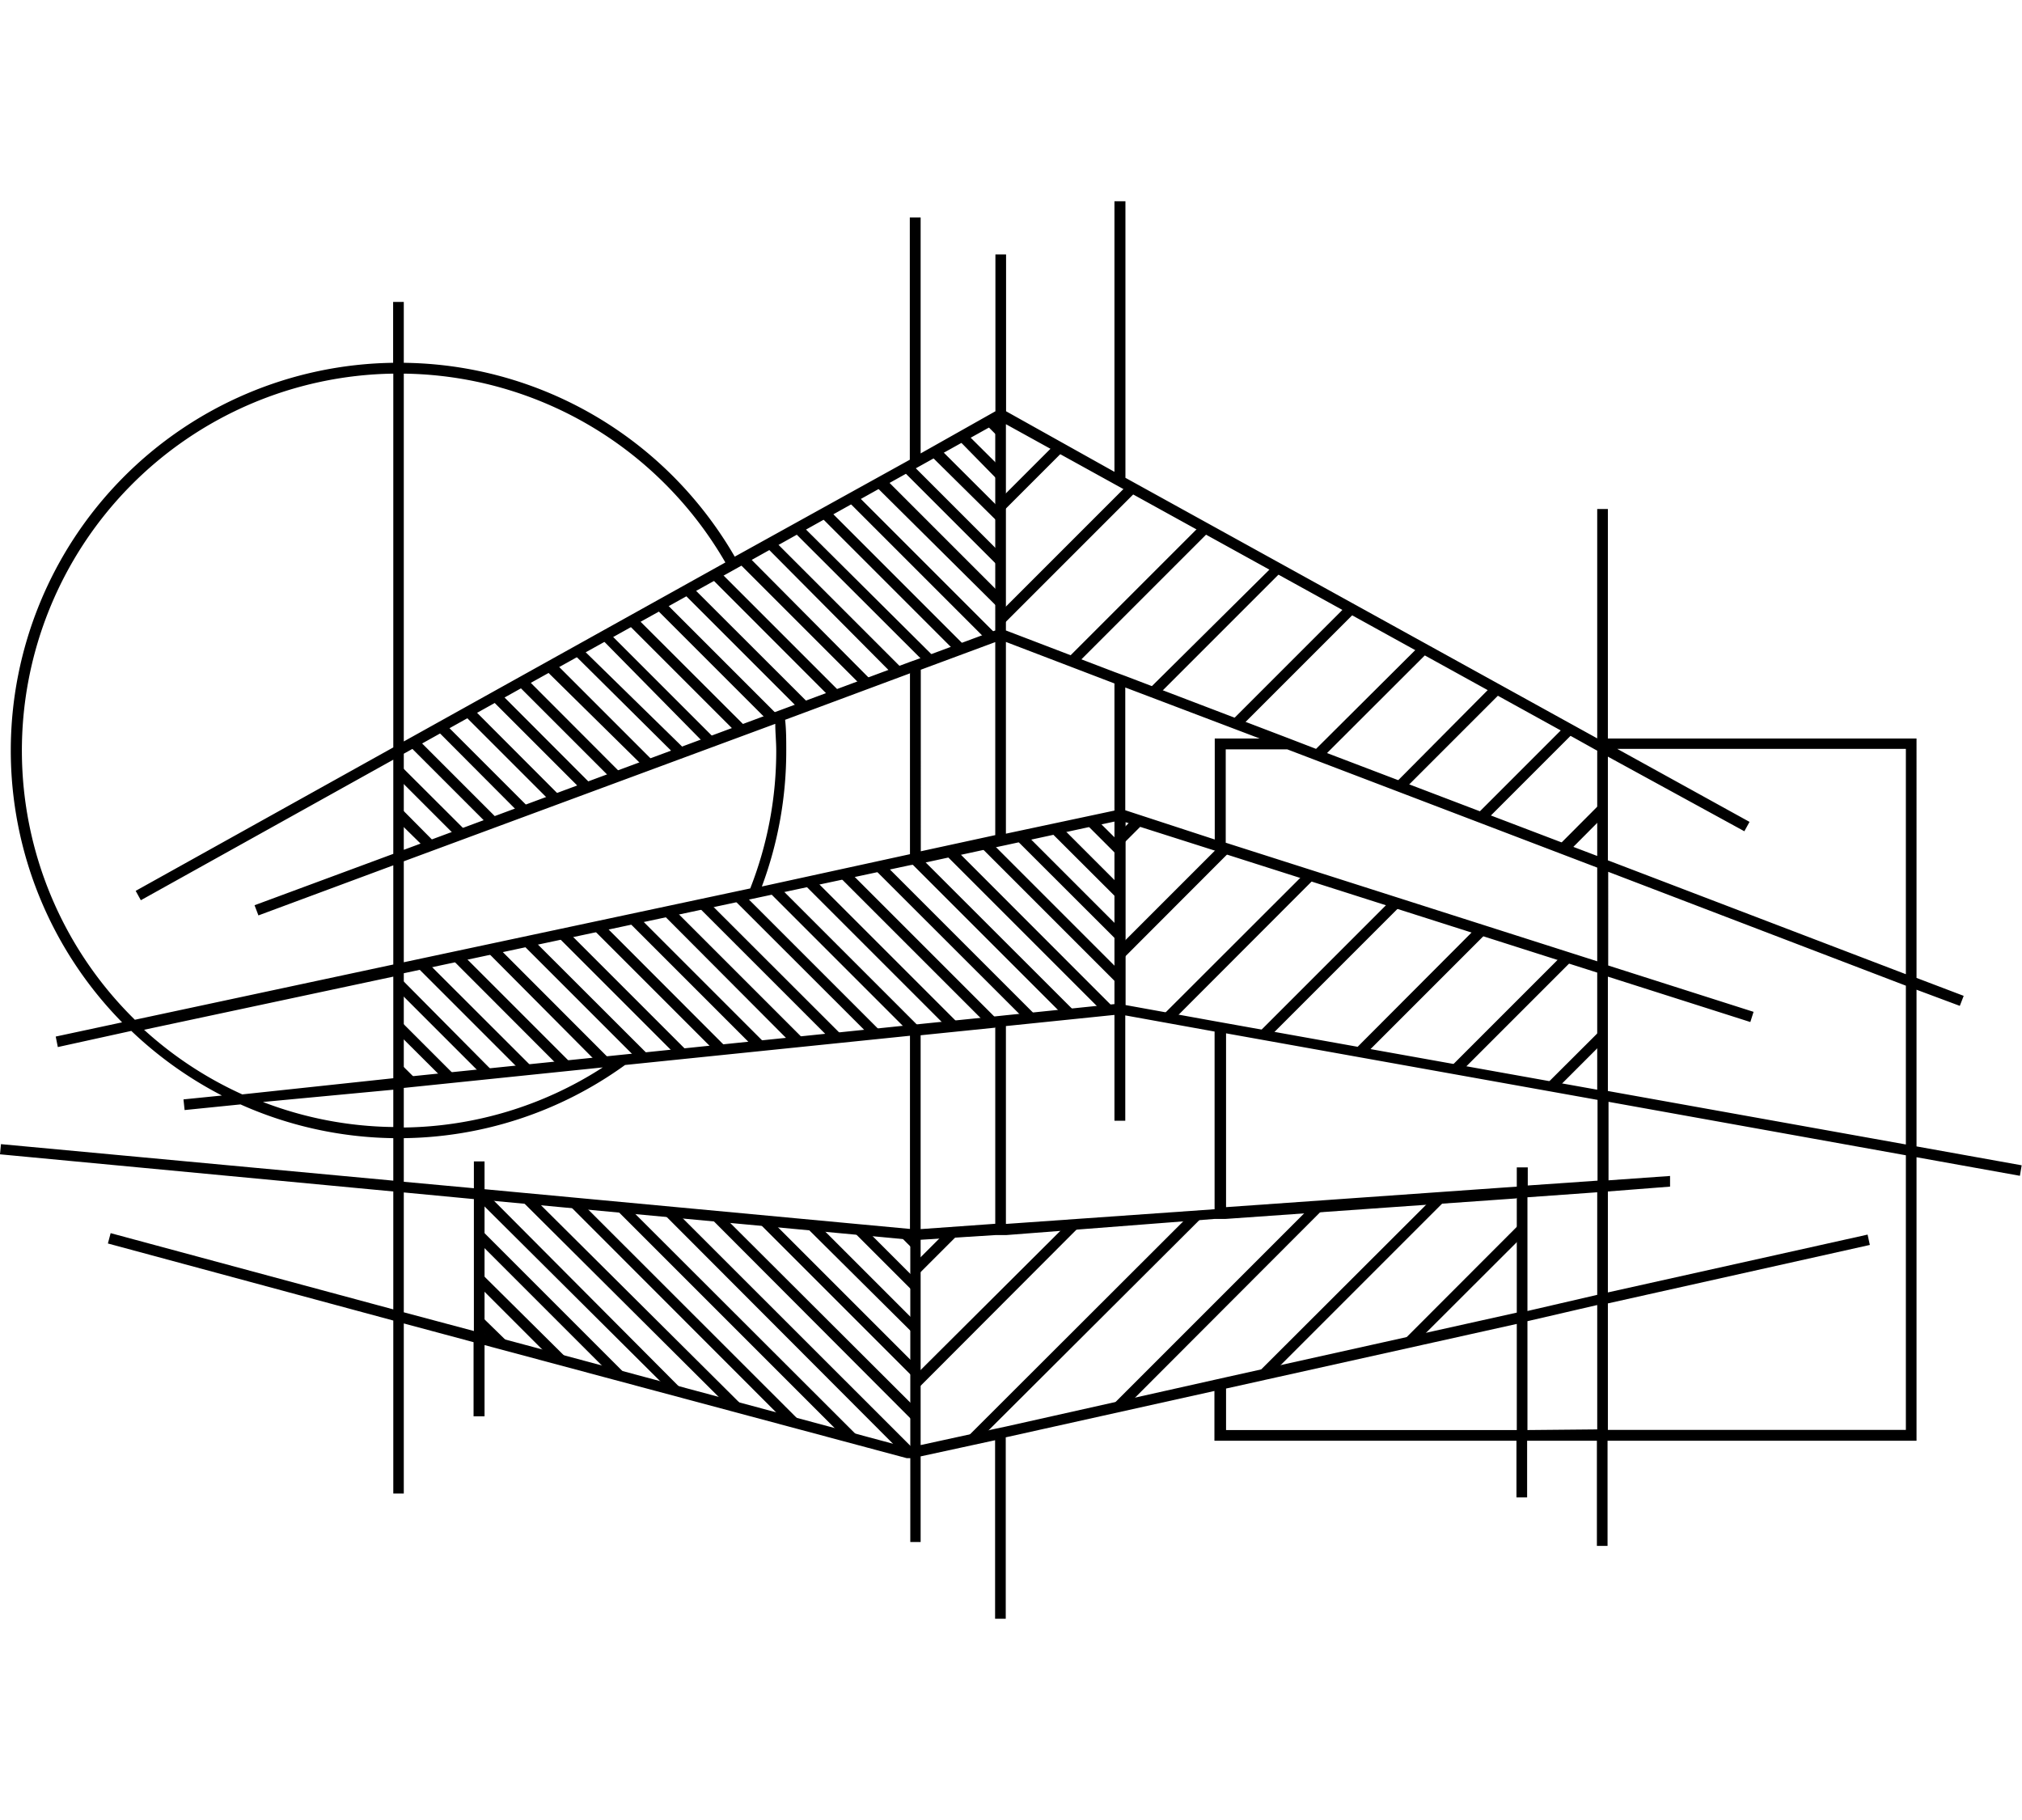             <svg xmlns="http://www.w3.org/2000/svg"
                xmlns:xlink="http://www.w3.org/1999/xlink"
                viewBox="0 0 125.19 87.75" fill="currentColor"
                                class="h-[100%] w-[80%] text-white"
                width="500" height="450">
<g
                    data-name="Layer 2">
  <g
                        data-name="Layer 3" fill-rule="evenodd">
    <path
                            d="M61.67,13.51l-.6.34.8.8v-1l-.19-.18Zm-1.7,1,1.92,1.91v.95L59.37,14.8l.6-.34Zm-1.7.95-.6.33L61.93,20v-.95l-3.65-3.64Zm-1.7.94-.61.34,6,6v-.95l-5.38-5.38Zm-1.71.94-.6.34L62,25.36v-1l-7.11-7.11Zm-1.7.95,8.65,8.65-.06.11-.57.2-8.63-8.63.61-.33Zm-1.71.94,8.48,8.48-.69.25-8.39-8.39.6-.34Zm-1.7.94L58,28.37l-.68.25-8.17-8.16.61-.34ZM48,21.07l8,8-.69.25L47.44,21.4l.6-.33Zm-1.7.94-.61.33,7.7,7.7.69-.25L46.34,22ZM44.63,23l-.6.33,7.46,7.47.69-.25L44.63,23Zm-1.71.94-.6.34,7.23,7.23.69-.26-7.32-7.31Zm-1.7.94-.61.34,7,7,.69-.26-7.08-7.08Zm-1.71,1,6.85,6.84-.69.25-6.76-6.76.6-.33Zm-1.7.94,6.61,6.61-.69.25L37.2,27.05l.61-.33Zm-1.71.94L42.48,34l-.69.25L35.49,28l.61-.33Zm-1.71.94-.6.33L39.85,35l.69-.25L34.39,28.6Zm-1.7.94-.61.34,5.83,5.83.69-.25-5.91-5.92ZM31,30.48l-.61.34,5.6,5.6.69-.25L31,30.48Zm-1.71.94,5.45,5.46-.68.25-5.37-5.37.6-.34Zm-1.71.95,5.22,5.22-.68.25L27,32.7l.6-.33Zm-1.7.94,5,5-.69.25-4.91-4.91.61-.33Zm-1.23,1.42v1l3.58,3.58.69-.26-4.28-4.27Zm0,2.67v1L26.28,40l.69-.26L24.65,37.4Zm0,2.67v.48l.34-.13-.35-.35Zm32,24c0,.2,0,.51,0,.92l-1.25-1.25,1,.09.24.24Zm0,2.62-3.11-3.11-1-.09,4.14,4.14v-.94Zm0,2.65-6-6-1-.09,7.05,7v-.94Zm0,2.66-8.92-8.92-1-.09,10,10V72Zm0,2.66L44.82,62.86l-1-.09L56.66,75.64v-1Zm0,2.67L41.92,62.61l-1-.09L55.42,77.05l1.25.33v0Zm-3.56-.91-1.27-.33L38,62.27l1,.09L53.11,76.45Zm-3.58-.93-1.27-.33L35.09,62l1,.09L49.53,75.52ZM46,74.59l-1.27-.34L32.19,61.77l1,.08L46,74.59Zm-3.58-.94-1.27-.33L29.65,61.88v-.33l.66.05,12,12.05Zm-3.58-.93-9.16-9.16v.93l7.9,7.9,1.27.33Zm-3.58-.93L29.6,66.18v.93l4.35,4.35,1.27.33Zm-3.58-.93L29.57,68.8v.93l.8.79,1.27.34ZM69.4,38.06Zm0,1.71v.94l-2.19-2.19.77-.16,1.42,1.41Zm0,2.65-3.61-3.61L65,39l4.39,4.38v-.94Zm0,2.65-5.8-5.8-.78.16L69.4,46v-.94Zm0,2.65-8-8-.78.16,8.77,8.77v-.94Zm-.27,2.38-9.91-9.92-.78.17,9.84,9.84.85-.09Zm-2.4.24-.86.09L56.24,40.8l.78-.16,9.71,9.7Zm-2.41.25-.85.08-9.42-9.41.78-.16,9.49,9.49Zm-2.4.24-.86.08-9.2-9.2.78-.16,9.28,9.28Zm-2.41.24-.85.09-9-9,.78-.16,9.06,9.06Zm-2.4.24-8.85-8.85-.78.17,8.77,8.77.86-.09Zm-2.41.25-8.64-8.64-.78.16,8.57,8.56.85-.08Zm-2.4.24-8.43-8.42-.78.16,8.35,8.35.86-.09ZM49.89,52l-8.21-8.21L40.9,44,49,52.13l.85-.09Zm-2.41.25-.85.08-7.92-7.92.78-.16,8,8Zm-2.4.24-.86.08-7.7-7.7.78-.17,7.78,7.79Zm-2.41.24-.85.09-7.5-7.5.78-.16,7.57,7.57Zm-2.4.24-7.36-7.35-.78.16,7.28,7.28.86-.09Zm-2.41.25-7.14-7.15-.78.17L37,53.34l.85-.08Zm-2.4.24-6.93-6.93-.78.16,6.85,6.86.86-.09Zm-2.41.24-.85.09-6.64-6.64.77-.16,6.72,6.71Zm-2.4.25-.86.08-5.2-5.2v-.94L30.65,54Zm-2.41.24-.85.08-2.8-2.79v-.94l3.65,3.65Zm-2.4.24-1.25-1.24v.94l.39.39Z" />
    <path
                            d="M97.49,32.84l-.61-.33-5.57,5.57.68.26,5.5-5.5ZM93,30.35l-6,6-.68-.26L92.37,30l.6.33Zm-4.51-2.48-.61-.34L81.18,34.2l.68.26,6.6-6.59Zm-4.52-2.49-7.15,7.15-.68-.26,7.22-7.22.61.33Zm-4.52-2.49-.61-.33L71,30.33l.68.26,7.7-7.7ZM74.9,20.41l-8.24,8.24L66,28.39l8.32-8.32.6.34Zm-4.51-2.49-.61-.33-7.73,7.73v.94l8.34-8.34Zm-4.52-2.49-3.82,3.82v-.94l3.21-3.21.61.33ZM96.38,40l2.76-2.77v1l-2.07,2.08L96.38,40ZM94.25,63.15v.95l-6.5,6.49-1.2.27,7.7-7.71Zm-15.46,9.4,11-11-1,.08L77.59,72.81l1.2-.26Zm-9,2-1.2.26L81.16,62.24l1-.08L69.83,74.51Zm-9,1.95L74.6,62.73l-1,.08L59.67,76.72l1.2-.26Zm-4.2-2.8v-.94L66,63.39l1-.08L56.67,73.66Zm0-7,2.78-2.78-1,.08-1.76,1.76v.94ZM97.42,46.92l-.72-.22-6.88,6.88.79.15,6.81-6.81ZM92.1,45.24l-7.42,7.42-.8-.14L91.38,45l.72.23Zm-5.33-1.68-.71-.23-8.12,8.12.8.14,8-8Zm-5.32-1.69L72.8,50.53l-.8-.15,8.74-8.73.71.22Zm-5.32-1.68L75.42,40l-6,6v1l6.73-6.74Zm-5.32-1.68-.72-.23-.69.7v.94l1.41-1.41ZM95.75,54.65l3.47-3.46v.92l-2.68,2.68Z" />
    <path
                            d="M118.35,33.26H99.55V19.05h-.66v14.2L69.68,17.12V0H69V16.75L62.29,13V3.29h-.66V13L57,15.61V1h-.67V16L45.49,22a24.27,24.27,0,0,0-3.84-5A23.93,23.93,0,0,0,25,10V6.23h-.66V10A24,24,0,0,0,7.56,50.83l-4.11.88.13.65,4.55-1a24.22,24.22,0,0,0,5.61,4l-2.38.24.07.66,3.46-.35A24,24,0,0,0,24.35,58v2.63L.06,58.37,0,59,24.35,61.3v7.3L6.85,63.88l-.17.64,17.67,4.77V80H25V69.47l4.32,1.16v4.59H30V70.81l26.14,7,.07,0,.08,0h.07V83H57V77.7l4.61-1V87.75h.66V76.52l12.92-2.87v3.08h18.7v3.51h.66V76.73h4.32v6.51h.66V76.73h19.13V59.18l6.4,1.15.11-.65-6.51-1.17v-9.7l2.68,1,.24-.62-2.92-1.11V33.26ZM30,59.44h-.66V61.1L25,60.7V58a23.88,23.88,0,0,0,13.7-4.53l17.64-1.81V63.62L30,61.16V59.44Zm-.66,2.33v8.17L25,68.78V61.36l4.32.41ZM30,70.12V61.83l26.36,2.46V77.17l-.13,0L30,70.12ZM94.57,59.81h-.66V61l-18,1.27V51.51l23,4.12v5l-4.32.3V59.81Zm-.66,1.88V68.8l-18,4-.67.15L62.29,75.85l-.66.14L57,77V64.29L61.63,64l.66,0L75.21,63l.67,0,18-1.27Zm0,7.79v6.59h-18V73.5l18-4Zm.66,6.59V69.33l4.32-1v7.7Zm0-7.41v-7l4.32-.31v6.35l-4.32,1ZM98.89,34v6.53L81.56,33.93l-1.74-.67L69.68,29.39,69,29.14l-6.72-2.57V13.8L69,17.51l.67.37L97.54,33.26l1.2.67.15.08Zm0,7.24v5.81l-23-7.34V33.93H79.7l19.19,7.32Zm0,6.5V55l-23-4.12-.67-.12-5.53-1V38.44l5.53,1.76.67.22,23,7.33Zm.66,28.32V68.23l16.22-3.62-.14-.64L99.55,67.55V61.3L103.4,61l0-.66-3.81.27V55.75L118,59.06v17Zm0-21V48l8.82,2.81.2-.63-9-2.87V41.51L118,48.56v9.83L99.55,55.08Zm0-14.28V34.38L108,39l.32-.58-8.19-4.52H118V47.85L99.55,40.8ZM24.35,10.67V33.81L8.4,42.69l.32.58,15.63-8.7V40.4l-8.59,3.18.24.63,8.35-3.1v6.14l-16,3.42-.16-.16A23.34,23.34,0,0,1,24.35,10.67Zm0,37.26v6.36l-9.35,1a23.32,23.32,0,0,1-6.08-4l15.43-3.29Zm0,7v2.38a23.21,23.21,0,0,1-8.07-1.55L24.35,55ZM25,57.34V54.89l12.32-1.27A23.19,23.19,0,0,1,25,57.34Zm0-3.12V47.79L56.35,41.1,57,41l4.61-1,.66-.14L69,38.4V49.7l-4.86.5-1.86.19-.66.07L57,50.93l-.67.07L39.73,52.71h0L25,54.22Zm13.45-1.38L25,54.22l13.45-1.38ZM25,47.11V40.86l23-8.51c0,.55.06,1.1.06,1.66a23.23,23.23,0,0,1-1.61,8.53L25,47.11Zm0-7V34.2l1.38-.77,6.74-3.76,12.1-6.73,5.37-3,5.75-3.21h0l.67-.37,4.61-2.57V26.57l-2.87,1.06L57,28.28l-.67.24h0l-7.8,2.9-.65.24L25,40.15Zm0-6.71V10.67A23.27,23.27,0,0,1,41.18,17.5a23.52,23.52,0,0,1,3.73,4.86L25,33.44Zm36.62-6.16v12l-4.61,1V29l4.61-1.71Zm0,23.85V63.3L57,63.63v-12l4.61-.47Zm.66,12.13V51.06L69,50.37v6.55h.67V50.4l5.53,1v11l-12.92.91Zm0-24.11V27.28L69,29.85v7.87l-6.72,1.43Zm-5.94-9.92V40.42l-9.17,2A24,24,0,0,0,48.68,34c0-.64,0-1.28-.07-1.9l7.74-2.88Zm13.33,8.51V30.1L78,33.26H75.21v6.25Z" />
  </g>
</g>
</svg>